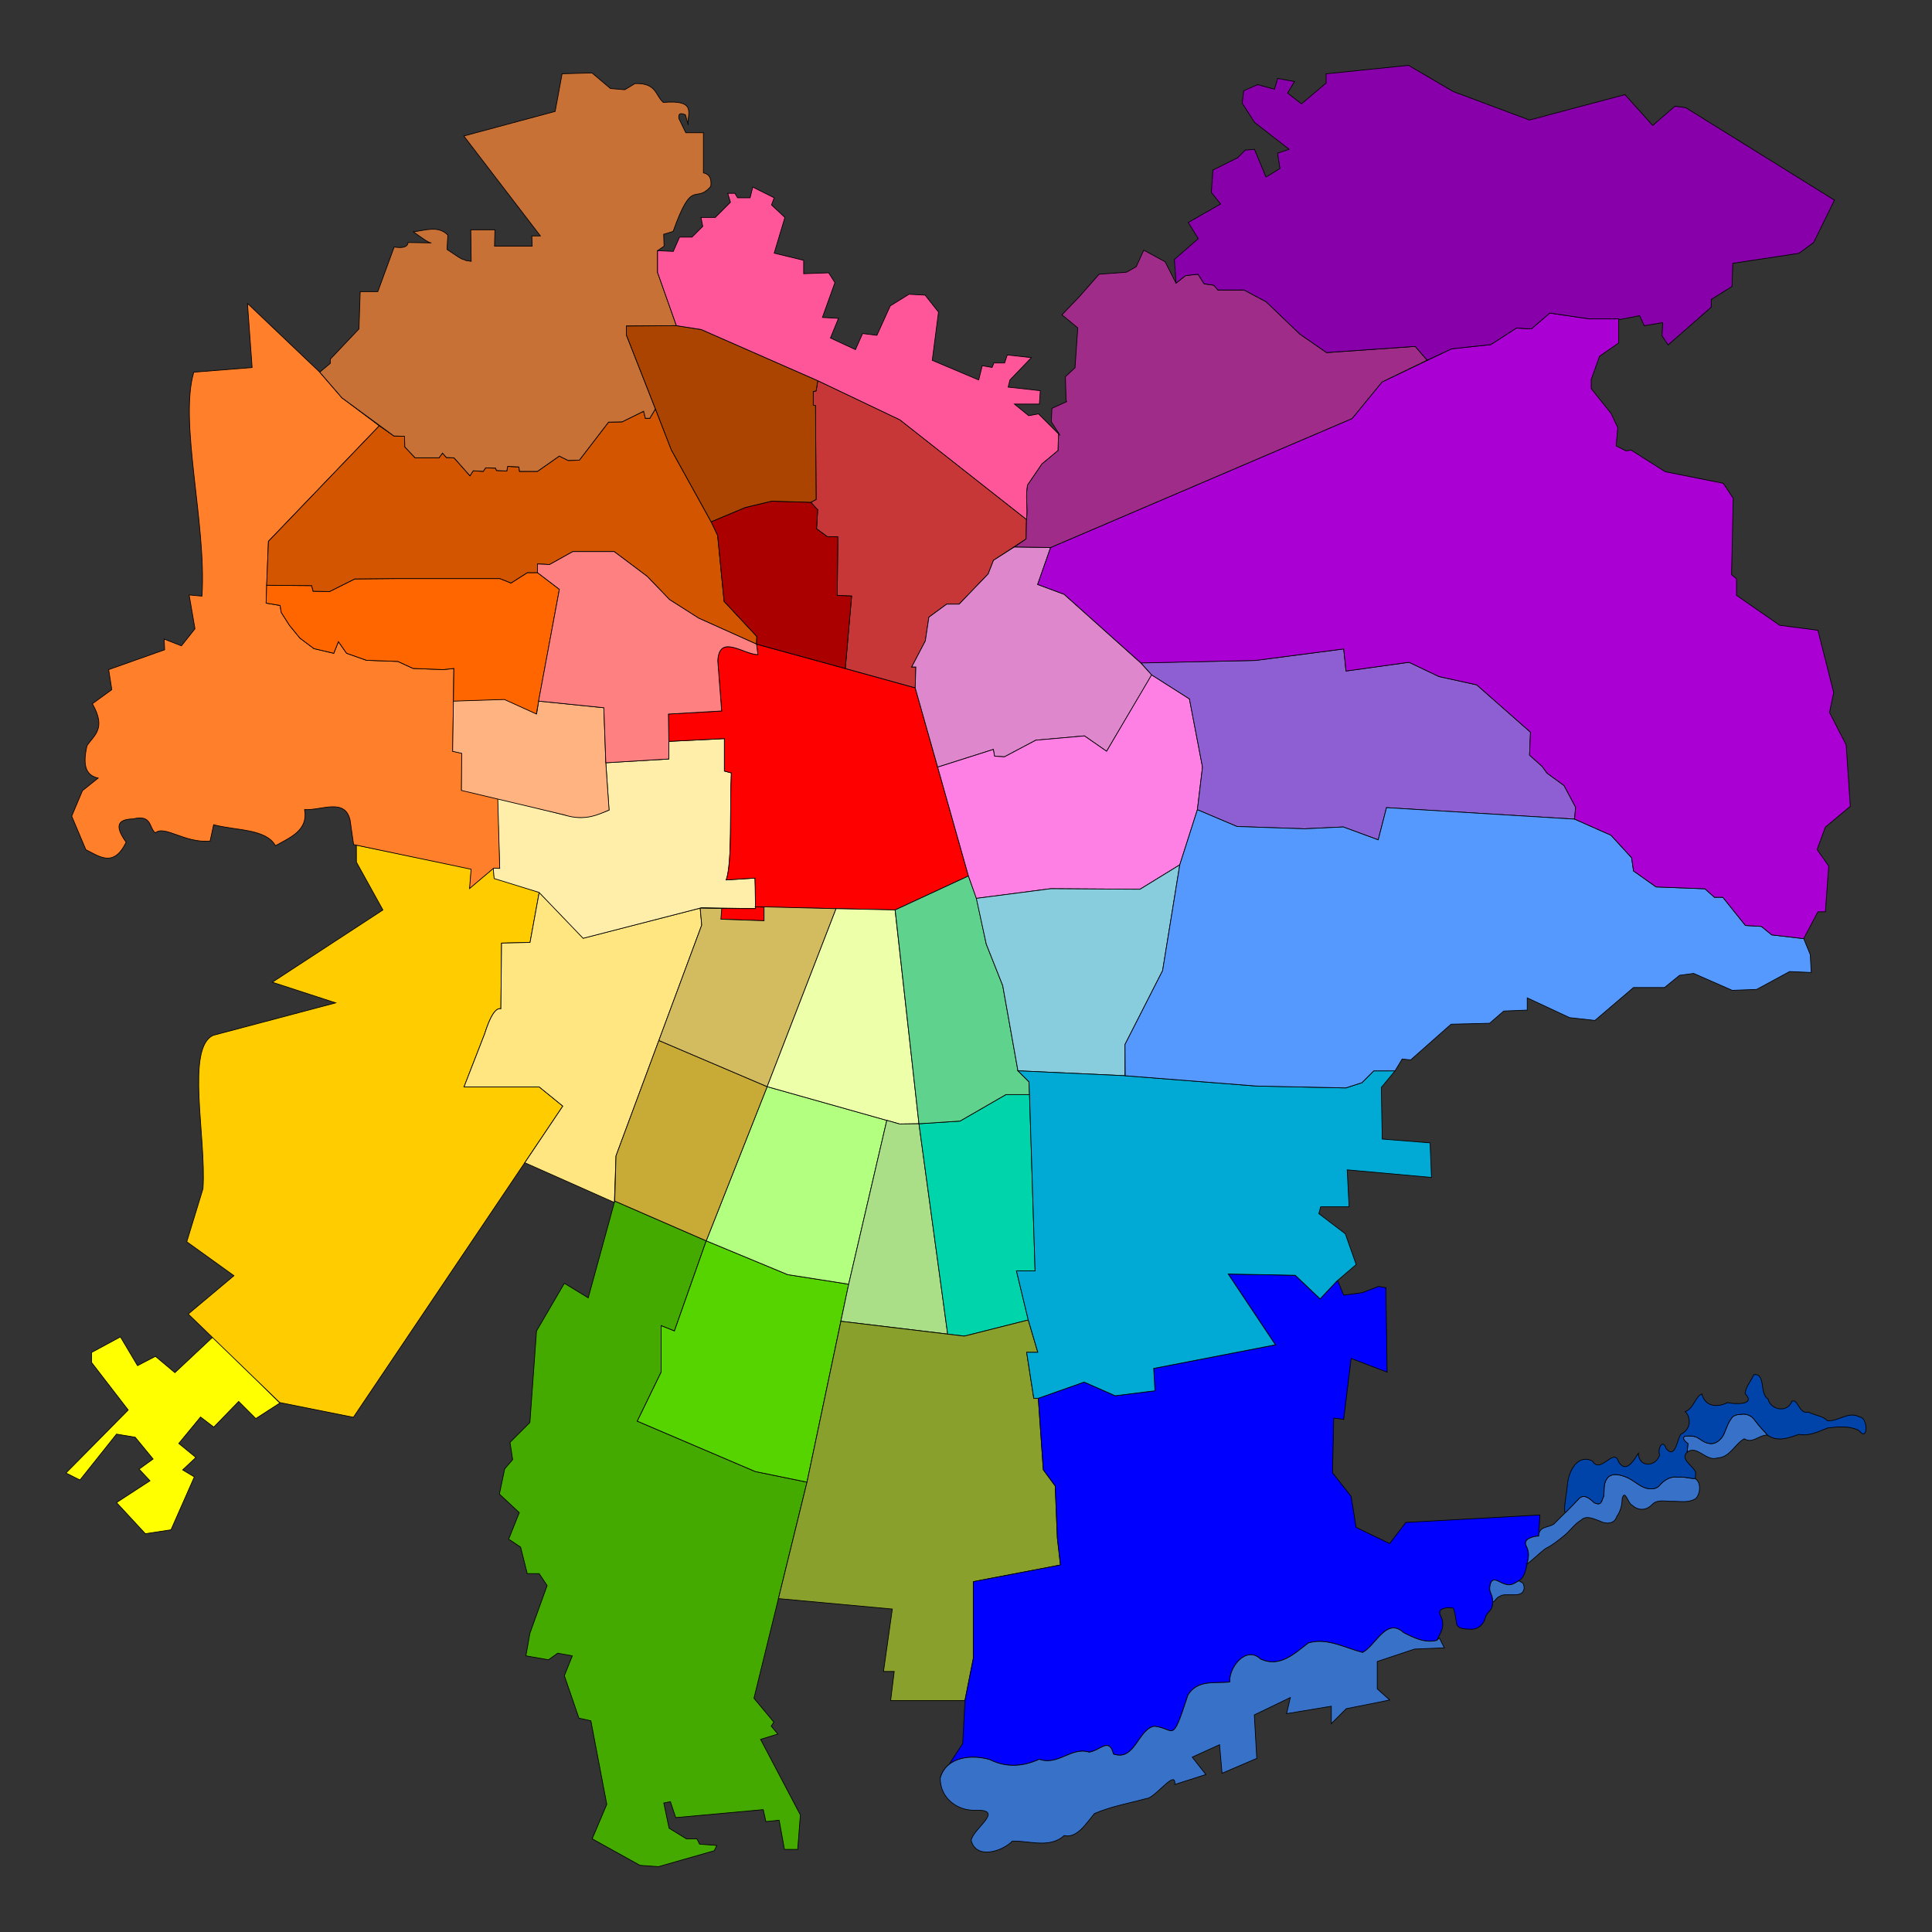 <?xml version="1.0" encoding="UTF-8" standalone="no"?>
<!-- Created with Inkscape (http://www.inkscape.org/) -->
<svg xmlns:dc="http://purl.org/dc/elements/1.1/" xmlns:cc="http://creativecommons.org/ns#" xmlns:rdf="http://www.w3.org/1999/02/22-rdf-syntax-ns#" xmlns:svg="http://www.w3.org/2000/svg" xmlns="http://www.w3.org/2000/svg" version="1.1" width="550" height="550" id="svg2">
  <rect width="100%" height="100%" fill="#333333" stroke="none"/>
  <title id="title3059">Comunas de Santiago</title>
  <defs id="defs1941"/>
  <path d="m 60.635,380.582 19.046,18.825 -6.865,4.429 -4.872,-4.872 -7.087,7.308 -3.765,-2.879 -6.201,7.53 4.872,3.986 -3.765,3.543 3.322,1.993 -6.644,15.06 -7.308,1.107 -8.194,-8.859 9.523,-6.201 -3.101,-3.322 3.986,-2.879 -5.094,-6.201 -5.315,-0.886 -10.409,13.067 -3.986,-1.993 17.717,-17.939 -10.409,-13.509 0,-2.879 8.194,-4.429 4.872,8.194 5.094,-2.658 5.537,4.651 10.852,-10.187 z" id="Padre Hurtado" style="fill:#ffff00;fill-opacity:1;fill-rule:evenodd;stroke:#000000;stroke-width:0.2;stroke-linecap:butt;stroke-linejoin:miter;stroke-miterlimit:4;stroke-opacity:1;stroke-dasharray:none"/>
  <path d="M 79.616,399.268 53.587,374.079 66.601,363.163 53.167,353.507 57.785,338.394 c 0.98,-14.554 -4.957,-40.174 2.939,-43.662 l 34.845,-9.236 -18.052,-5.878 31.487,-20.571 -7.541,-13.625 -0.015,-4.847 32.746,6.717 -0.42,5.458 6.712,-5.665 0.207,2.732 12.813,4.193 -2.611,14.28 -8.108,0.196 -0.196,18.69 c -1.539,-0.354 -3.079,2.245 -4.618,7.137 l -5.878,15.114 21.411,0 6.717,5.458 -59.615,88.583 -20.991,-4.198 z" id="Maipú" style="fill:#ffcc00;fill-opacity:1;fill-rule:evenodd;stroke:#000000;stroke-width:0.2;stroke-linecap:butt;stroke-linejoin:miter;stroke-miterlimit:4;stroke-opacity:1;stroke-dasharray:none"/>
  <path d="m 153.505,254.009 -2.611,14.28 -8.108,0.196 -0.196,18.69 c -1.539,-0.354 -3.079,2.245 -4.618,7.137 l -5.878,15.114 21.411,0 6.717,5.458 -10.819,16.118 25.492,11.323 0.466,-13.267 24.404,-65.713 -0.441,-4.824 -33.228,8.538 -12.591,-13.05 z" id="Cerrillos" style="fill:#ffe680;fill-opacity:1;fill-rule:evenodd;stroke:#000000;stroke-width:0.2;stroke-linecap:butt;stroke-linejoin:miter;stroke-miterlimit:4;stroke-opacity:1;stroke-dasharray:none"/>
  <path d="m 141.544,227.17 0.707,20.028 -1.847,-0.132 0.264,3.034 12.794,3.957 12.53,13.058 33.765,-8.705 15.564,0.264 -0.396,-8.705 -8.178,0.528 c 1.755,-5.069 0.967,-20.312 1.451,-30.468 l -1.978,-0.528 0,-9.233 -15.827,0.791 0,5.012 -17.944,1.083 0.923,13.453 c -7.631,3.188 -9.559,1.902 -12.524,1.423 l -19.304,-4.86 z" id="Estación Central" style="fill:#ffeeaa;fill-opacity:1;fill-rule:evenodd;stroke:#000000;stroke-width:0.2;stroke-linecap:butt;stroke-linejoin:miter;stroke-miterlimit:4;stroke-opacity:1;stroke-dasharray:none"/>
  <path d="M 70.443,86.363 91.03,105.954 l 6.309,7.305 10.625,7.969 -31.544,32.872 -0.664,17.598 3.984,0.664 0.332,1.992 2.324,3.652 2.988,3.652 3.984,2.988 5.645,1.328 1.328,-3.32 2.324,3.32 5.645,1.992 8.965,0.332 4.316,1.992 8.633,0.332 2.988,-0.332 -0.332,23.575 2.595,0.524 -0.069,10.485 10.296,2.375 0.558,19.96 -1.711,-0.073 -6.877,5.809 0.443,-5.491 -33.458,-7.026 -0.996,-6.973 c -1.452,-6.407 -8.276,-2.666 -12.95,-2.988 1.061,5.892 -3.971,7.867 -8.301,10.293 -2.649,-4.887 -11.383,-4.299 -17.598,-5.977 l -0.996,4.649 c -7.242,0.669 -12.97,-4.646 -15.606,-2.324 -1.847,-1.533 -0.914,-5.29 -6.309,-3.984 -3.745,0.105 -5.796,1.37 -1.992,6.641 -3.55,7.28 -7.537,4.078 -11.471,2.12 l -4.026,-9.543 3.062,-7.26 4.467,-3.579 c -2.818,-0.672 -4.72,-2.593 -3.17,-9.22 1.957,-2.985 5.608,-4.805 1.523,-11.944 l 5.536,-4.016 -0.9,-5.699 15.938,-5.645 -0.141,-3.052 4.917,1.928 3.857,-4.853 -1.66,-9.629 3.652,0.332 c 1.335,-20.547 -6.574,-49.468 -2.324,-63.751 l 16.602,-1.328 -1.328,-18.262 z" id="Pudahuel" style="fill:#ff7f2a;fill-opacity:1;fill-rule:evenodd;stroke:#000000;stroke-width:0.2;stroke-linecap:butt;stroke-linejoin:miter;stroke-miterlimit:4;stroke-opacity:1;stroke-dasharray:none"/>
  <path d="m 129.074,199.51 -0.216,14.369 2.578,0.59 -0.079,10.55 29.13,6.928 c 6.176,2.024 10.14,-0.242 12.912,-1.338 l -0.935,-13.462 -0.561,-15.668 -18.58,-1.89 -0.551,3.622 -9.133,-4.173 -14.565,0.472 z" id="Lo Prado " style="fill:#ffb380;fill-opacity:1;fill-rule:evenodd;stroke:#000000;stroke-width:0.2;stroke-linecap:butt;stroke-linejoin:miter;stroke-miterlimit:4;stroke-opacity:1;stroke-dasharray:none"/>
  <path d="m 75.756,171.697 0.149,-5.089 12.814,0.106 0.424,1.588 4.659,0.106 7.201,-3.6 11.331,-0.106 29.969,0 3.177,1.271 4.659,-2.965 2.859,0 6.248,4.765 -6.566,35.475 -9.082,-4.119 -14.511,0.467 0.127,-9.305 -2.988,0.332 -8.633,-0.332 -4.316,-1.992 -8.965,-0.332 -5.645,-1.992 -2.324,-3.32 -1.328,3.32 -5.645,-1.328 -3.984,-2.988 -2.988,-3.652 -2.324,-3.652 -0.332,-1.992 -3.984,-0.664 z" id="Cerro Navia" style="fill:#ff6600;fill-opacity:1;fill-rule:evenodd;stroke:#000000;stroke-width:0.2;stroke-linecap:butt;stroke-linejoin:miter;stroke-miterlimit:4;stroke-opacity:1;stroke-dasharray:none"/>
  <path d="m 205.216,261.674 12.294,0.439 0,-3.952 -2.634,0 39.956,0.878 20.856,-9.66 -15.148,-53.568 -45.17,-12.436 0.384,2.996 c -4.097,-0.094 -11.034,-6.032 -11.416,1.756 l 1.098,14.27 -15.148,0.878 0.105,7.783 15.827,-0.791 0,9.233 1.978,0.528 c -0.484,10.156 0.304,25.398 -1.451,30.468 l 8.178,-0.528 0.153,8.705 -9.613,-0.044" id="Santiago" style="fill:#ff0000;fill-opacity:1;fill-rule:evenodd;stroke:#000000;stroke-width:0.2;stroke-linecap:butt;stroke-linejoin:miter;stroke-miterlimit:4;stroke-opacity:1;stroke-dasharray:none"/>
  <path d="m 112.137,124.121 -4.173,-2.893 -31.544,32.872 -0.516,12.509 12.814,0.106 0.424,1.588 4.659,0.106 7.201,-3.6 11.331,-0.106 29.969,0 3.177,1.271 4.659,-2.965 2.859,0 0.013,-2.461 3.441,0.168 6.63,-3.693 11.75,0 9.4,7.05 6.379,6.63 8.309,5.288 16.45,7.386 0.084,-2.182 -9.316,-9.988 -1.846,-18.8 -1.846,-3.861 -11.331,-20.479 -4.532,-11.666 -1.595,2.686 -1.259,0 -0.504,-2.014 -6.127,3.021 -3.861,0.084 -8.309,10.827 -3.189,0.084 -2.518,-1.259 -6.211,4.364 -5.12,0 -0.168,-1.259 -3.189,-0.168 -0.263,1.334 -2.926,-0.159 -0.252,-0.671 -2.854,-0.084 -0.671,1.007 -2.854,-0.168 -0.923,1.427 -4.532,-5.12 -2.182,-0.084 -1.091,-1.259 -1.007,1.343 -6.798,0 -2.938,-3.105 -0.084,-3.021 -3.021,-0.084 z" id="Renca" style="fill:#d45500;fill-opacity:1;fill-rule:evenodd;stroke:#000000;stroke-width:0.2;stroke-linecap:butt;stroke-linejoin:miter;stroke-miterlimit:4;stroke-opacity:1;stroke-dasharray:none"/>
  <path d="m 215.754,186.371 -0.384,-2.996 -16.45,-7.386 -8.309,-5.288 -6.379,-6.63 -9.4,-7.05 -11.75,0 -6.63,3.693 -3.441,-0.168 -0.013,2.461 6.248,4.765 -5.923,31.816 18.58,1.89 0.561,15.668 17.929,-1.075 0,-5.012 -0.105,-7.783 15.148,-0.878 -1.098,-14.27 c 0.382,-7.788 7.319,-1.851 11.416,-1.756 z" id="Quinta Normal" style="fill:#ff8080;fill-opacity:1;fill-rule:evenodd;stroke:#000000;stroke-width:0.2;stroke-linecap:butt;stroke-linejoin:miter;stroke-miterlimit:4;stroke-opacity:1;stroke-dasharray:none"/>
  <path d="m 260.541,195.811 -19.901,-5.508 1.801,-20.625 -4.092,-0.164 0.164,-16.697 -2.946,0 -3.11,-2.292 0.327,-5.402 -1.964,-2.128 1.506,-0.811 -0.162,-26.692 -0.647,-0.162 0,-3.882 0.809,-0.162 0.485,-2.912 23.358,11.127 36.047,28.376 -0.1,5.546 -9.282,6.076 -1.519,3.882 -8.27,8.607 -3.544,0 -5.063,3.713 -1.013,6.751 -3.882,7.426 1.181,0 -0.183,5.933 z" id="Recoleta" style="fill:#c83737;fill-opacity:1;fill-rule:evenodd;stroke:#000000;stroke-width:0.2;stroke-linecap:butt;stroke-linejoin:miter;stroke-miterlimit:4;stroke-opacity:1;stroke-dasharray:none"/>
  <path d="m 212.157,144.47 -9.712,4.075 1.846,3.861 1.846,18.8 9.316,9.988 -0.084,2.182 25.269,6.928 1.801,-20.625 -4.092,-0.164 0.164,-16.697 -2.946,0 -3.11,-2.292 0.327,-5.402 -1.964,-2.128 -11.131,-0.327 -7.53,1.801 z" id="Independencia" style="fill:#aa0000;fill-opacity:1;fill-rule:evenodd;stroke:#000000;stroke-width:0.2;stroke-linecap:butt;stroke-linejoin:miter;stroke-miterlimit:4;stroke-opacity:1;stroke-dasharray:none"/>
  <path d="m 94.028,103.43 -2.998,2.523 6.309,7.305 14.798,10.862 3.021,0.084 0.084,3.021 2.938,3.105 6.798,0 1.007,-1.343 1.091,1.259 2.182,0.084 4.532,5.12 0.923,-1.427 2.854,0.168 0.671,-1.007 2.854,0.084 0.252,0.671 2.926,0.159 0.263,-1.334 3.189,0.168 0.168,1.259 5.12,0 6.211,-4.364 2.518,1.259 3.189,-0.084 8.309,-10.827 3.861,-0.084 6.127,-3.021 0.504,2.014 1.259,0 1.595,-2.686 -8.258,-21.014 0,-2.565 14.224,-0.117 -5.363,-15.157 0,-6.179 1.865,-1.283 -0.117,-3.381 2.682,-0.816 c 5.617,-15.694 6.171,-7.579 10.727,-12.825 0.242,-1.955 -0.172,-3.441 -2.099,-3.848 l 0,-5.596 0,-5.83 -5.014,0 -1.982,-4.081 c -0.182,-1.756 0.832,-1.421 1.865,-1.049 l 0.816,2.915 c -0.509,-2.871 2.897,-7.284 -7.112,-6.413 -2.295,-2.009 -1.87,-5.572 -8.045,-5.363 l -2.915,1.749 -4.081,-0.35 -5.247,-4.431 -8.511,0.233 -1.982,10.727 -26,6.996 21.803,28.449 -2.448,0 0.117,2.915 -10.727,0 0.117,-4.664 -6.879,0 0.117,8.978 -1.516,-0.233 c -1.406,-0.769 0.192,0.664 -5.363,-3.148 l 0.233,-4.081 c -2.597,-2.76 -6.316,-1.402 -9.794,-0.933 2.022,1.439 4.293,3.19 5.13,3.148 l -6.646,-0.117 c -0.123,1.094 -1.055,1.737 -3.964,1.283 l -4.664,12.709 -5.014,0 -0.35,10.61 -8.162,8.628 0,1.166 z" id="Quilicura" style="fill:#c87137;fill-opacity:1;fill-rule:evenodd;stroke:#000000;stroke-width:0.2;stroke-linecap:butt;stroke-linejoin:miter;stroke-miterlimit:4;stroke-opacity:1;stroke-dasharray:none"/>
  <path d="m 230.818,142.996 1.506,-0.811 -0.162,-26.692 -0.647,-0.162 0,-3.882 0.809,-0.162 0.485,-2.912 -33.162,-14.559 -7.098,-1.113 -14.224,0.117 0,2.565 8.258,21.014 4.532,11.666 11.331,20.479 9.712,-4.075 7.53,-1.801 11.131,0.327 z" id="Conchalí" style="fill:#aa4400;fill-opacity:1;fill-rule:evenodd;stroke:#000000;stroke-width:0.2;stroke-linecap:butt;stroke-linejoin:miter;stroke-miterlimit:4;stroke-opacity:1;stroke-dasharray:none"/>
  <path d="m 175.004,341.914 26.044,11.324 -9.059,25.667 -3.775,-1.51 0,13.211 -6.794,13.966 33.594,14.343 14.721,3.02 -15.098,61.525 5.662,6.794 -0.755,1.132 1.887,2.265 -4.907,1.51 11.324,21.515 -0.755,9.814 -3.775,0 -1.51,-8.304 -3.775,0.377 -0.755,-3.397 -24.912,2.265 -1.51,-4.529 -1.887,0.377 1.51,7.172 4.907,3.02 3.02,0 0.755,1.51 4.907,0.377 -0.755,1.51 -15.853,4.529 -5.284,-0.377 -13.588,-7.549 4.152,-9.814 -4.529,-23.78 -3.397,-0.755 -4.152,-12.079 2.265,-5.662 -4.152,-0.755 -2.642,1.887 -6.417,-1.132 1.132,-6.417 4.907,-13.588 -2.265,-3.397 -3.397,0 -1.132,-4.529 -0.755,-3.02 -3.397,-2.265 3.02,-7.549 -5.662,-5.284 1.51,-7.172 2.265,-2.642 -0.755,-4.907 5.662,-5.662 1.887,-26.044 7.927,-13.588 6.794,4.152 7.549,-27.554 z" id="San Bernardo" style="fill:#44aa00;fill-opacity:1;fill-rule:evenodd;stroke:#000000;stroke-width:0.2;stroke-linecap:butt;stroke-linejoin:miter;stroke-miterlimit:4;stroke-opacity:1;stroke-dasharray:none"/>
  <path d="m 201.049,353.238 23.201,9.622 17.35,2.718 -11.864,56.358 -14.721,-3.02 -33.594,-14.343 6.794,-13.966 0,-13.211 3.775,1.51 9.059,-25.667 z" id="El Bosque" style="fill:#55d400;fill-opacity:1;fill-rule:evenodd;stroke:#000000;stroke-width:0.2;stroke-linecap:butt;stroke-linejoin:miter;stroke-miterlimit:4;stroke-opacity:1;stroke-dasharray:none"/>
  <path d="m 241.6,365.577 -17.35,-2.718 -23.201,-9.622 17.347,-43.892 34.058,9.592 -10.854,46.64 z" id="La Cisterna" style="fill:#b3ff80;fill-opacity:1;fill-rule:evenodd;stroke:#000000;stroke-width:0.2;stroke-linecap:butt;stroke-linejoin:miter;stroke-miterlimit:4;stroke-opacity:1;stroke-dasharray:none"/>
  <path d="m 175.361,329.057 -0.356,12.857 26.044,11.324 17.347,-43.892 -30.834,-13.144 -12.202,32.856 z" id="Lo Espejo" style="fill:#c8ab37;fill-opacity:1;fill-rule:evenodd;stroke:#000000;stroke-width:0.2;stroke-linecap:butt;stroke-linejoin:miter;stroke-miterlimit:4;stroke-opacity:1;stroke-dasharray:none"/>
  <path d="m 217.511,258.161 20.507,0.519 -19.621,50.666 -30.834,-13.144 12.202,-32.856 -0.441,-4.824 6.142,0.108 -0.249,3.045 12.294,0.439 0,-3.952 z" id="Pedro Aguirre Cerda" style="fill:#d3bc5f;fill-opacity:1;fill-rule:evenodd;stroke:#000000;stroke-width:0.2;stroke-linecap:butt;stroke-linejoin:miter;stroke-miterlimit:4;stroke-opacity:1;stroke-dasharray:none"/>
  <path d="m 218.396,309.345 19.621,-50.666 16.794,0.359 6.795,60.865 -5.51,0.072 -37.7,-10.631 z" id="San Miguel" style="fill:#eeffaa;fill-opacity:1;fill-rule:evenodd;stroke:#000000;stroke-width:0.2;stroke-linecap:butt;stroke-linejoin:miter;stroke-miterlimit:4;stroke-opacity:1;stroke-dasharray:none"/>
  <path d="m 261.607,319.904 -5.51,0.072 -3.642,-1.039 -10.854,46.64 -2.222,10.554 30.408,3.65 -8.178,-59.877 z" id="San Ramón" style="fill:#aade87;fill-opacity:1;fill-rule:evenodd;stroke:#000000;stroke-width:0.2;stroke-linecap:butt;stroke-linejoin:miter;stroke-miterlimit:4;stroke-opacity:1;stroke-dasharray:none"/>
  <path d="m 261.607,319.904 8.168,59.899 4.743,0.565 18.208,-4.596 -3.359,-13.965 5.303,0 -1.591,-50.205 -6.718,0 -13.067,7.544 -11.687,0.758 z" id="La Granja" style="fill:#00d4aa;fill-opacity:1;fill-rule:evenodd;stroke:#000000;stroke-width:0.2;stroke-linecap:butt;stroke-linejoin:miter;stroke-miterlimit:4;stroke-opacity:1;stroke-dasharray:none"/>
  <path d="m 261.607,319.904 -6.774,-60.865 20.856,-9.66 2.311,6.401 2.773,12.999 4.68,11.786 4.333,24.265 3.12,3.12 0.173,3.651 -6.718,0 -13.067,7.544 -11.687,0.758 z" id="San Joaquín" style="fill:#5fd38d;fill-opacity:1;fill-rule:evenodd;stroke:#000000;stroke-width:0.2;stroke-linecap:butt;stroke-linejoin:miter;stroke-miterlimit:4;stroke-opacity:1;stroke-dasharray:none"/>
  <path d="m 292.725,375.772 -18.208,4.596 -35.13,-4.23 -9.651,45.795 -8.132,33.155 32.419,2.975 -2.508,17.763 3.051,0 -1.017,8.271 21.153,0 2.373,-11.932 0,-21.898 24.814,-4.746 -0.881,-7.661 -0.61,-14.847 -3.39,-4.61 -1.424,-20.339 -1.288,0 -2.034,-13.085 3.186,0 -2.722,-9.206 z" id="La Pintana" style="fill:#89a02c;fill-opacity:1;fill-rule:evenodd;stroke:#000000;stroke-width:0.2;stroke-linecap:butt;stroke-linejoin:miter;stroke-miterlimit:4;stroke-opacity:1;stroke-dasharray:none"/>
  <path d="m 288.784,155.703 -5.952,3.797 -1.519,3.882 -8.27,8.607 -3.544,0 -5.063,3.713 -1.013,6.751 -3.882,7.426 1.181,0 -0.183,5.933 6.393,22.573 15.849,-5.035 0.35,1.928 2.804,0.175 8.938,-4.732 13.845,-1.227 6.309,4.381 12.86,-21.758 -3.047,-3.303 -21.906,-19.628 -7.536,-2.804 3.68,-10.515 -10.295,-0.165 z" id="Providencia" style="fill:#de87cd;fill-opacity:1;fill-rule:evenodd;stroke:#000000;stroke-width:0.2;stroke-linecap:butt;stroke-linejoin:miter;stroke-miterlimit:4;stroke-opacity:1;stroke-dasharray:none"/>
  <path d="m 266.933,218.384 15.849,-5.035 0.35,1.928 2.804,0.175 8.938,-4.732 13.845,-1.227 6.309,4.381 12.82,-21.758 10.758,6.848 3.721,19.412 -1.456,12.133 -5.015,15.691 -11.324,6.956 -25.397,-0.162 -21.191,2.75 -2.249,-6.371 -8.76,-30.991 z" id="Ñuñoa" style="fill:#ff80e5;fill-opacity:1;fill-rule:evenodd;stroke:#000000;stroke-width:0.2;stroke-linecap:butt;stroke-linejoin:miter;stroke-miterlimit:4;stroke-opacity:1;stroke-dasharray:none"/>
  <path d="m 327.847,192.118 10.758,6.848 3.721,19.412 -1.456,12.133 11.277,4.776 19.25,0.655 11,-0.524 9.953,3.667 2.357,-9.167 53.56,3.274 0.262,-3.405 -3.274,-6.155 -4.845,-3.536 -1.44,-1.964 -3.536,-3.143 0.262,-6.548 -15.322,-13.488 -10.738,-2.357 -8.512,-4.06 -17.941,2.488 -0.655,-6.286 -25.143,3.274 -32.608,0.655 3.07,3.451 z" id="La Reina" style="fill:#8d5fd3;fill-opacity:1;fill-rule:evenodd;stroke:#000000;stroke-width:0.2;stroke-linecap:butt;stroke-linejoin:miter;stroke-miterlimit:4;stroke-opacity:1;stroke-dasharray:none"/>
  <path d="m 289.786,304.831 -4.333,-24.265 -4.68,-11.786 -2.831,-13.034 21.191,-2.75 25.397,0.162 11.324,-6.956 -4.884,30.104 -10.709,21.032 0,8.903 -30.476,-1.41 z" id="Macul" style="fill:#87cdde;fill-opacity:1;fill-rule:evenodd;stroke:#000000;stroke-width:0.2;stroke-linecap:butt;stroke-linejoin:miter;stroke-miterlimit:4;stroke-opacity:1;stroke-dasharray:none"/>
  <path d="m 409.044,466.989 c -3.515,0.814 -6.426,-0.689 -9.453,-2.195 -4.92,-4.555 -7.954,3.734 -11.684,5.621 -4.915,-1.226 -10.065,-4.259 -15.437,-2.697 -3.919,2.965 -8.111,7.159 -13.631,4.575 -4.053,-3.89 -9.027,2.326 -8.737,6.523 -3.888,0.554 -9.111,-0.872 -11.916,3.736 -4.703,14.315 -3.555,9.522 -9.587,8.873 -4.62,0.813 -5.48,10.085 -11.636,7.914 -1.22,-4.891 -3.698,-1 -6.915,-0.53 -5.093,-1.589 -8.849,3.951 -14.193,2.017 -4.633,2.107 -9.314,2.457 -14.091,0.104 -5.15,-1.509 -12.337,-0.868 -14.096,5.207 l 6.392,-9.803 0.64,-12.238 2.373,-11.932 0,-21.898 24.814,-4.746 -0.881,-7.661 -0.61,-14.847 -3.39,-4.61 -1.424,-20.339 13.052,-4.613 8.839,3.889 11.314,-1.414 -0.354,-6.364 34.648,-6.718 -13.435,-20.153 19.092,0.354 7.071,6.718 4.95,-5.303 1.768,4.243 5.303,-0.707 4.596,-1.768 2.121,0.354 0.354,24.042 -10.253,-3.889 -2.121,17.324 -2.828,-0.354 -0.354,15.556 5.303,6.718 1.414,8.839 9.546,4.596 4.596,-6.01 38.184,-2.121 -0.354,6.01 c -1.135,0 -4.642,0.615 -3.536,2.828 0.685,1.371 0.865,2.551 0.354,4.596 -0.442,1.768 -0.615,4.187 -2.475,5.303 -1.871,1.123 -2.518,1.539 -4.596,0.707 -1.281,-0.512 -2.947,-2.002 -3.536,0.354 -0.596,2.386 0.707,2.349 0.707,4.95 0,2.796 -1.604,2.527 -2.121,4.596 -0.4,1.599 -1.828,3.182 -3.889,3.182 -1.622,0 -3.905,-0.064 -4.243,-1.414 -0.075,-0.302 -0.643,-4.513 -1.061,-4.596 -0.98,-0.196 -4.757,-0.322 -3.536,2.121 0.647,1.295 1.049,2.852 0,4.95 -0.354,0.707 -0.707,1.414 -1.061,2.121 z" id="Puente Alto" style="fill:#0000ff;fill-opacity:1;fill-rule:evenodd;stroke:#000000;stroke-width:0.2;stroke-linecap:butt;stroke-linejoin:miter;stroke-miterlimit:4;stroke-opacity:1;stroke-dasharray:none"/>
  <path d="m 334.445,508.001 c 0.356,-4.631 -5.603,3.947 -8.084,4.005 -4.944,1.357 -10.111,2.244 -14.815,4.292 -2.515,3.067 -5.02,7.077 -8.589,6.249 -4.138,3.72 -9.905,1.456 -14.755,1.576 -2.934,3.005 -10.336,5.29 -11.739,-0.213 0.626,-3.403 9.581,-8.701 1.478,-8.578 -5.509,0.323 -10.398,-3.63 -10.27,-9.195 1.759,-6.076 8.946,-6.717 14.096,-5.207 4.778,2.353 9.459,2.003 14.091,-0.104 5.344,1.934 9.1,-3.606 14.193,-2.017 3.217,-0.471 5.695,-4.361 6.915,0.53 6.155,2.171 7.016,-7.101 11.636,-7.914 6.032,0.649 4.884,5.442 9.587,-8.873 2.805,-4.608 8.028,-3.182 11.916,-3.736 -0.29,-4.198 4.684,-10.413 8.737,-6.523 5.52,2.584 9.712,-1.61 13.631,-4.575 5.372,-1.563 10.522,1.471 15.437,2.697 3.73,-1.887 6.764,-10.176 11.684,-5.621 3.026,1.506 5.938,3.009 9.453,2.195 l 0.707,-0.707 1.414,2.828 -8.485,0.354 -10.607,3.536 0,7.778 3.536,3.182 -12.374,2.475 -4.243,4.243 0,-4.95 -12.728,2.121 1.061,-4.596 -10.253,4.95 0.707,12.374 -9.899,4.243 -0.707,-8.132 -7.778,3.536 3.889,4.95 -8.839,2.828 z m 97.934,-57.983 c -1.871,1.123 -2.518,1.539 -4.596,0.707 -1.281,-0.512 -2.947,-2.002 -3.536,0.354 -0.596,2.386 0.707,2.349 0.707,4.95 0.181,-0.097 0.397,-0.147 0.543,-0.292 0.343,-0.343 0.578,-0.867 1.155,-1.155 0.428,-0.214 0.974,-0.578 1.733,-0.578 0.732,0 1.464,0 2.195,0 0.602,0 1.194,0.019 1.733,-0.116 0.47,-0.117 1.114,-0.416 1.271,-0.809 0.24,-0.6 0.426,-0.839 0.231,-1.618 -0.213,-0.851 -0.238,-0.771 -0.924,-1.155 -0.171,-0.096 -0.342,-0.192 -0.513,-0.287 z m 2.475,-5.303 c -1.535,2.199 4.04,-3.251 5.254,-3.944 1.841,-0.896 3.449,-2.214 5.025,-3.495 1.791,-1.354 3.037,-3.429 5.01,-4.556 1.475,-1.475 3.693,-0.263 5.317,0.305 1.686,0.925 4.198,0.885 4.806,-1.333 1.105,-1.497 1.5,-3.306 1.54,-5.126 0.805,-2.818 1.669,1.569 2.884,1.975 1.678,1.517 3.86,1.508 5.475,-0.067 1.567,-1.876 4.147,-0.938 6.235,-1.09 2.124,0.025 4.421,0.465 6.325,-0.764 1.335,-1.297 1.667,-4.499 -0.1,-5.675 -1.681,-0.06 -3.289,-0.645 -5,-0.399 -1.981,-0.411 -3.949,0.818 -5.17,2.319 -1.132,1.327 -3.277,1.135 -4.69,0.462 -1.757,-0.778 -3.15,-2.239 -5.003,-2.893 -1.477,-0.603 -3.733,-1.135 -4.968,0.109 -1.554,1.724 -0.949,3.616 -1.261,5.382 -0.657,1.457 -0.58,2.852 -2.718,1.858 -1.17,-1.129 -2.881,-2.672 -4.382,-1.101 -2.282,2.515 -4.761,4.855 -7.163,7.253 -1.746,1.037 -4.137,0.551 -4.234,3.355 -1.135,0 -4.642,0.615 -3.536,2.828 0.685,1.371 0.865,2.551 0.354,4.596 z m 68.293,-36.186 -0.746,-0.888 c -1.204,-1.18 -2.227,-2.524 -3.266,-3.844 -0.848,-0.918 -2.142,-1.388 -3.379,-1.171 -1.07,0.022 -2.377,0.203 -2.925,1.259 -1.1,1.448 -1.489,3.268 -2.317,4.854 -0.828,1.324 -2.323,2.549 -3.983,2.17 -1.293,-0.178 -2.294,-1.057 -3.379,-1.687 -1.103,-0.513 -2.358,-0.482 -3.541,-0.365 -0.951,0.771 0.341,1.612 0.919,2.123 l -0.242,2.42 c 2.867,-2.197 5.451,2.862 8.694,1.62 3.454,-0.066 4.895,-3.969 7.585,-5.433 2.33,1.502 4.149,-1.09 6.58,-1.057 z" id="Pirque" style="fill:#3771c8;fill-opacity:1;fill-rule:evenodd;stroke:#000000;stroke-width:0.2;stroke-linecap:butt;stroke-linejoin:miter;stroke-miterlimit:4;stroke-opacity:1;stroke-dasharray:none"/>
  <path d="m 480.288,413.4 0.242,-2.42 c -0.578,-0.511 -1.87,-1.351 -0.919,-2.123 1.183,-0.117 2.438,-0.148 3.541,0.365 1.085,0.631 2.086,1.51 3.379,1.687 1.66,0.379 3.155,-0.845 3.983,-2.17 0.827,-1.586 1.217,-3.406 2.317,-4.854 0.547,-1.056 1.855,-1.238 2.925,-1.259 1.237,-0.217 2.531,0.253 3.379,1.171 1.039,1.32 2.062,2.664 3.266,3.844 l 0.746,0.888 c 2.871,2.046 6.001,0.85 8.977,-0.201 2.926,0.599 5.588,-0.831 8.231,-1.83 2.926,-0.329 6.216,-0.667 8.902,0.772 2.668,3.439 2.527,-3.893 0.139,-3.86 -3.111,-1.837 -6.034,1.336 -9.22,1.04 -0.978,-1.299 -3.456,-1.472 -5.392,-2.471 -2.694,0.715 -2.892,-3.908 -4.668,-3.079 -1.233,3.402 -6.031,2.568 -6.805,-0.659 -2.487,-1.47 -0.548,-7.419 -4.056,-6.891 -0.748,1.8 -2.362,3.515 -2.461,5.412 3.266,3.318 -3.034,2.997 -5.031,2.529 -2.84,1.469 -6.369,1.202 -7.269,-2.454 -1.912,0.717 -2.354,4.217 -4.737,4.99 1.605,1.656 1.793,4.97 -1.263,6.501 -1.081,1.393 -1.509,7.162 -4.149,4.095 -1.032,-3.152 -2.57,0.196 -1.875,1.806 -1.208,3.456 -5.897,3.643 -6.077,-0.519 -1.078,1.684 -3.447,6.05 -5.629,2.397 -1.293,-4.201 -5.159,3.692 -7.381,-0.153 -4.272,-2.203 -6.822,2.926 -7.146,6.444 -0.324,3.518 -1.546,9.154 -0.34,7.955 1.205,-1.199 2.395,-2.413 3.536,-3.67 1.502,-1.571 3.212,-0.028 4.382,1.101 2.138,0.994 2.061,-0.401 2.718,-1.858 0.312,-1.766 -0.293,-3.658 1.261,-5.382 1.235,-1.244 3.491,-0.712 4.968,-0.109 1.853,0.655 3.246,2.115 5.003,2.893 1.413,0.673 3.558,0.865 4.69,-0.462 1.221,-1.501 3.189,-2.73 5.17,-2.319 1.712,-0.246 3.32,0.339 5,0.399 l 0.102,-1.75 c -0.53,-1.817 -4.567,-3.704 -2.438,-5.795 z" id="San José de Maipo" style="fill:#0044aa;fill-opacity:1;fill-rule:evenodd;stroke:#000000;stroke-width:0.2;stroke-linecap:butt;stroke-linejoin:miter;stroke-miterlimit:4;stroke-opacity:1;stroke-dasharray:none"/>
  <path d="m 289.786,304.831 3.12,3.12 0.173,3.651 1.591,50.205 -5.303,0 3.359,13.965 2.722,9.206 -3.186,0 2.034,13.085 1.288,0 13.052,-4.613 8.839,3.889 11.314,-1.414 -0.354,-6.364 34.648,-6.718 -13.435,-20.153 19.092,0.354 7.071,6.718 4.743,-5.049 5.527,-4.718 -3.101,-8.763 -7.534,-5.73 0.524,-1.954 8.089,0 -0.539,-10.515 23.997,2.157 -0.404,-9.841 -13.616,-1.079 -0.27,-14.695 3.91,-4.718 -6.067,0 -3.37,3.37 -4.584,1.483 -25.48,-0.539 -37.31,-2.932 -30.54,-1.406 z" id="La Florida" style="fill:#00aad4;fill-opacity:1;fill-rule:evenodd;stroke:#000000;stroke-width:0.2;stroke-linecap:butt;stroke-linejoin:miter;stroke-miterlimit:4;stroke-opacity:1;stroke-dasharray:none"/>
  <path d="m 448.268,233.191 -53.56,-3.274 -2.357,9.167 -9.953,-3.667 -11,0.524 -19.25,-0.655 -11.277,-4.776 -5.015,15.691 -4.884,30.104 -10.709,21.032 0.064,8.899 37.31,2.932 25.48,0.539 4.584,-1.483 3.37,-3.37 6.067,0 2.037,-3.381 2.409,0.268 11.51,-10.172 10.975,-0.268 4.015,-3.48 6.692,-0.268 0,-3.48 12.046,5.621 7.228,0.803 10.975,-9.369 8.834,0 4.283,-3.48 4.015,-0.535 10.975,4.818 6.96,-0.268 9.369,-5.086 6.157,0.268 -0.268,-5.086 -1.874,-4.551 -9.101,-1.071 -2.945,-2.409 -4.551,-0.268 -6.424,-8.031 -2.409,0 -2.677,-2.409 -13.92,-0.535 -6.424,-4.551 -0.535,-3.748 -5.889,-6.424 -10.332,-4.574 z" id="Peñalolén" style="fill:#5599ff;fill-opacity:1;fill-rule:evenodd;stroke:#000000;stroke-width:0.2;stroke-linecap:butt;stroke-linejoin:miter;stroke-miterlimit:4;stroke-opacity:1;stroke-dasharray:none"/>
  <path d="m 513.475,267.21 -9.101,-1.071 -2.945,-2.409 -4.551,-0.268 -6.424,-8.031 -2.409,0 -2.677,-2.409 -13.92,-0.535 -6.424,-4.551 -0.535,-3.748 -5.889,-6.424 -10.332,-4.574 0.262,-3.405 -3.274,-6.155 -4.845,-3.536 -1.44,-1.964 -3.536,-3.143 0.262,-6.548 -15.322,-13.488 -10.738,-2.357 -8.512,-4.06 -17.941,2.488 -0.655,-6.286 -25.143,3.274 -32.576,0.729 -21.874,-19.554 -7.536,-2.804 3.68,-10.515 85.833,-36.719 8.51,-10.401 19.857,-9.456 11.111,-1.182 7.328,-4.728 4.255,0.236 5.201,-4.492 11.347,1.655 8.274,0 0,6.855 -5.437,3.782 -2.364,6.619 0,2.6 5.673,7.092 1.891,4.019 -0.473,5.201 2.837,1.418 1.418,-0.236 9.692,6.146 16.548,3.31 2.837,4.255 -0.473,21.748 1.418,1.182 0,4.728 12.293,8.51 10.874,1.418 4.492,17.73 -1.182,5.673 4.728,9.219 1.182,17.493 -7.092,5.91 -2.364,6.383 3.31,4.728 -0.946,13.002 -2.128,0 -4.055,7.642 z" id="Las Condes" style="fill:#aa00d4;fill-opacity:1;fill-rule:evenodd;stroke:#000000;stroke-width:0.2;stroke-linecap:butt;stroke-linejoin:miter;stroke-miterlimit:4;stroke-opacity:1;stroke-dasharray:none"/>
  <path d="m 292.524,138.045 c -0.662,3.204 0.111,6.62 -0.31,9.834 l -0.1,5.546 -3.33,2.278 10.295,0.165 85.833,-36.719 8.51,-10.401 12.84,-6.207 -3.362,-3.931 -25.252,1.762 -7.634,-5.285 -9.592,-9.2 -6.264,-3.328 -7.438,0 -1.174,-1.37 -2.74,-0.391 -1.762,-2.74 -3.523,0.391 -2.74,2.153 -3.089,-6.083 -6.089,-3.302 -2.153,4.698 -2.74,1.566 -7.83,0.587 -5.677,6.46 -4.894,5.089 4.502,3.719 -0.783,11.353 -2.74,2.545 0.196,6.851 0.168,0.249 -4.194,1.907 -0.191,3.813 2.097,3.241 -0.191,4.957 -4.576,3.813 -4.073,5.981 z" id="Vitacura" style="fill:#a02c89;fill-opacity:1;fill-rule:evenodd;stroke:#000000;stroke-width:0.2;stroke-linecap:butt;stroke-linejoin:miter;stroke-miterlimit:4;stroke-opacity:1;stroke-dasharray:none"/>
  <path d="m 334.78,80.601 2.74,-2.153 3.523,-0.391 1.762,2.74 2.74,0.391 1.174,1.37 7.438,0 6.264,3.328 9.592,9.2 7.634,5.285 25.252,-1.762 3.362,3.931 7.017,-3.249 11.111,-1.182 7.328,-4.728 4.255,0.236 5.201,-4.492 11.347,1.655 8.274,0 0.267,0.184 5.701,-1.096 1.316,2.851 5.263,-0.877 -0.219,3.728 1.754,2.631 12.28,-10.745 0,-2.193 5.921,-3.728 0.219,-6.578 18.858,-2.851 4.166,-3.07 5.921,-12.06 -42.321,-26.314 -3.07,-0.439 -6.359,5.482 -7.894,-8.771 -27.191,7.236 -21.709,-8.113 -12.718,-7.456 -23.463,2.412 0,2.631 -7.017,5.921 -3.947,-3.07 1.974,-3.289 -4.824,-0.877 -0.877,3.07 -4.824,-1.316 -3.947,1.754 -0.439,3.508 3.509,5.482 9.868,7.675 -3.289,1.096 0.658,4.386 -3.947,2.412 -3.289,-7.894 -2.631,0.219 -2.193,2.193 -7.017,3.508 -0.439,6.359 2.631,3.289 -9.21,5.263 2.851,4.605 -6.798,5.921 0.462,6.739 z" id="Lo Barnechea" style="fill:#8800aa;fill-opacity:1;fill-rule:evenodd;stroke:#000000;stroke-width:0.2;stroke-linecap:butt;stroke-linejoin:miter;stroke-miterlimit:4;stroke-opacity:1;stroke-dasharray:none"/>
  <path d="m 187.186,71.367 0,6.179 5.363,15.157 7.098,1.113 33.162,14.559 23.358,11.127 36.047,28.376 c 0.421,-3.215 -0.352,-6.631 0.31,-9.834 l 4.073,-5.981 4.576,-3.813 0.191,-4.957 0.381,0.636 -6.101,-6.101 -2.796,0.508 -4.067,-3.305 7.118,0 0.254,-3.813 -9.151,-1.017 0.508,-2.034 6.101,-6.355 -6.864,-0.763 -0.763,2.288 -3.05,0 -0.508,1.271 -2.796,-0.508 -1.017,4.067 -13.219,-5.593 1.779,-13.727 -3.813,-4.83 -4.576,-0.254 -5.338,3.305 -3.813,8.389 -4.067,-0.508 -2.034,4.576 -7.118,-3.305 2.288,-5.593 -4.576,-0.254 3.559,-9.914 -1.779,-2.796 -7.118,0.254 0,-3.813 -8.389,-2.034 3.05,-10.168 -3.813,-3.559 0.763,-2.034 -6.101,-3.05 -0.763,3.05 -3.559,0 -0.763,-1.271 -2.034,0 0.763,2.542 -4.321,4.321 -4.067,0 0.508,2.542 -3.05,3.05 -3.559,0 -1.779,4.067 -4.488,-0.195 z" id="Huechuraba" style="fill:#ff5599;fill-opacity:1;fill-rule:evenodd;stroke:#000000;stroke-width:0.2;stroke-linecap:butt;stroke-linejoin:miter;stroke-miterlimit:4;stroke-opacity:1;stroke-dasharray:none"/>
</svg>